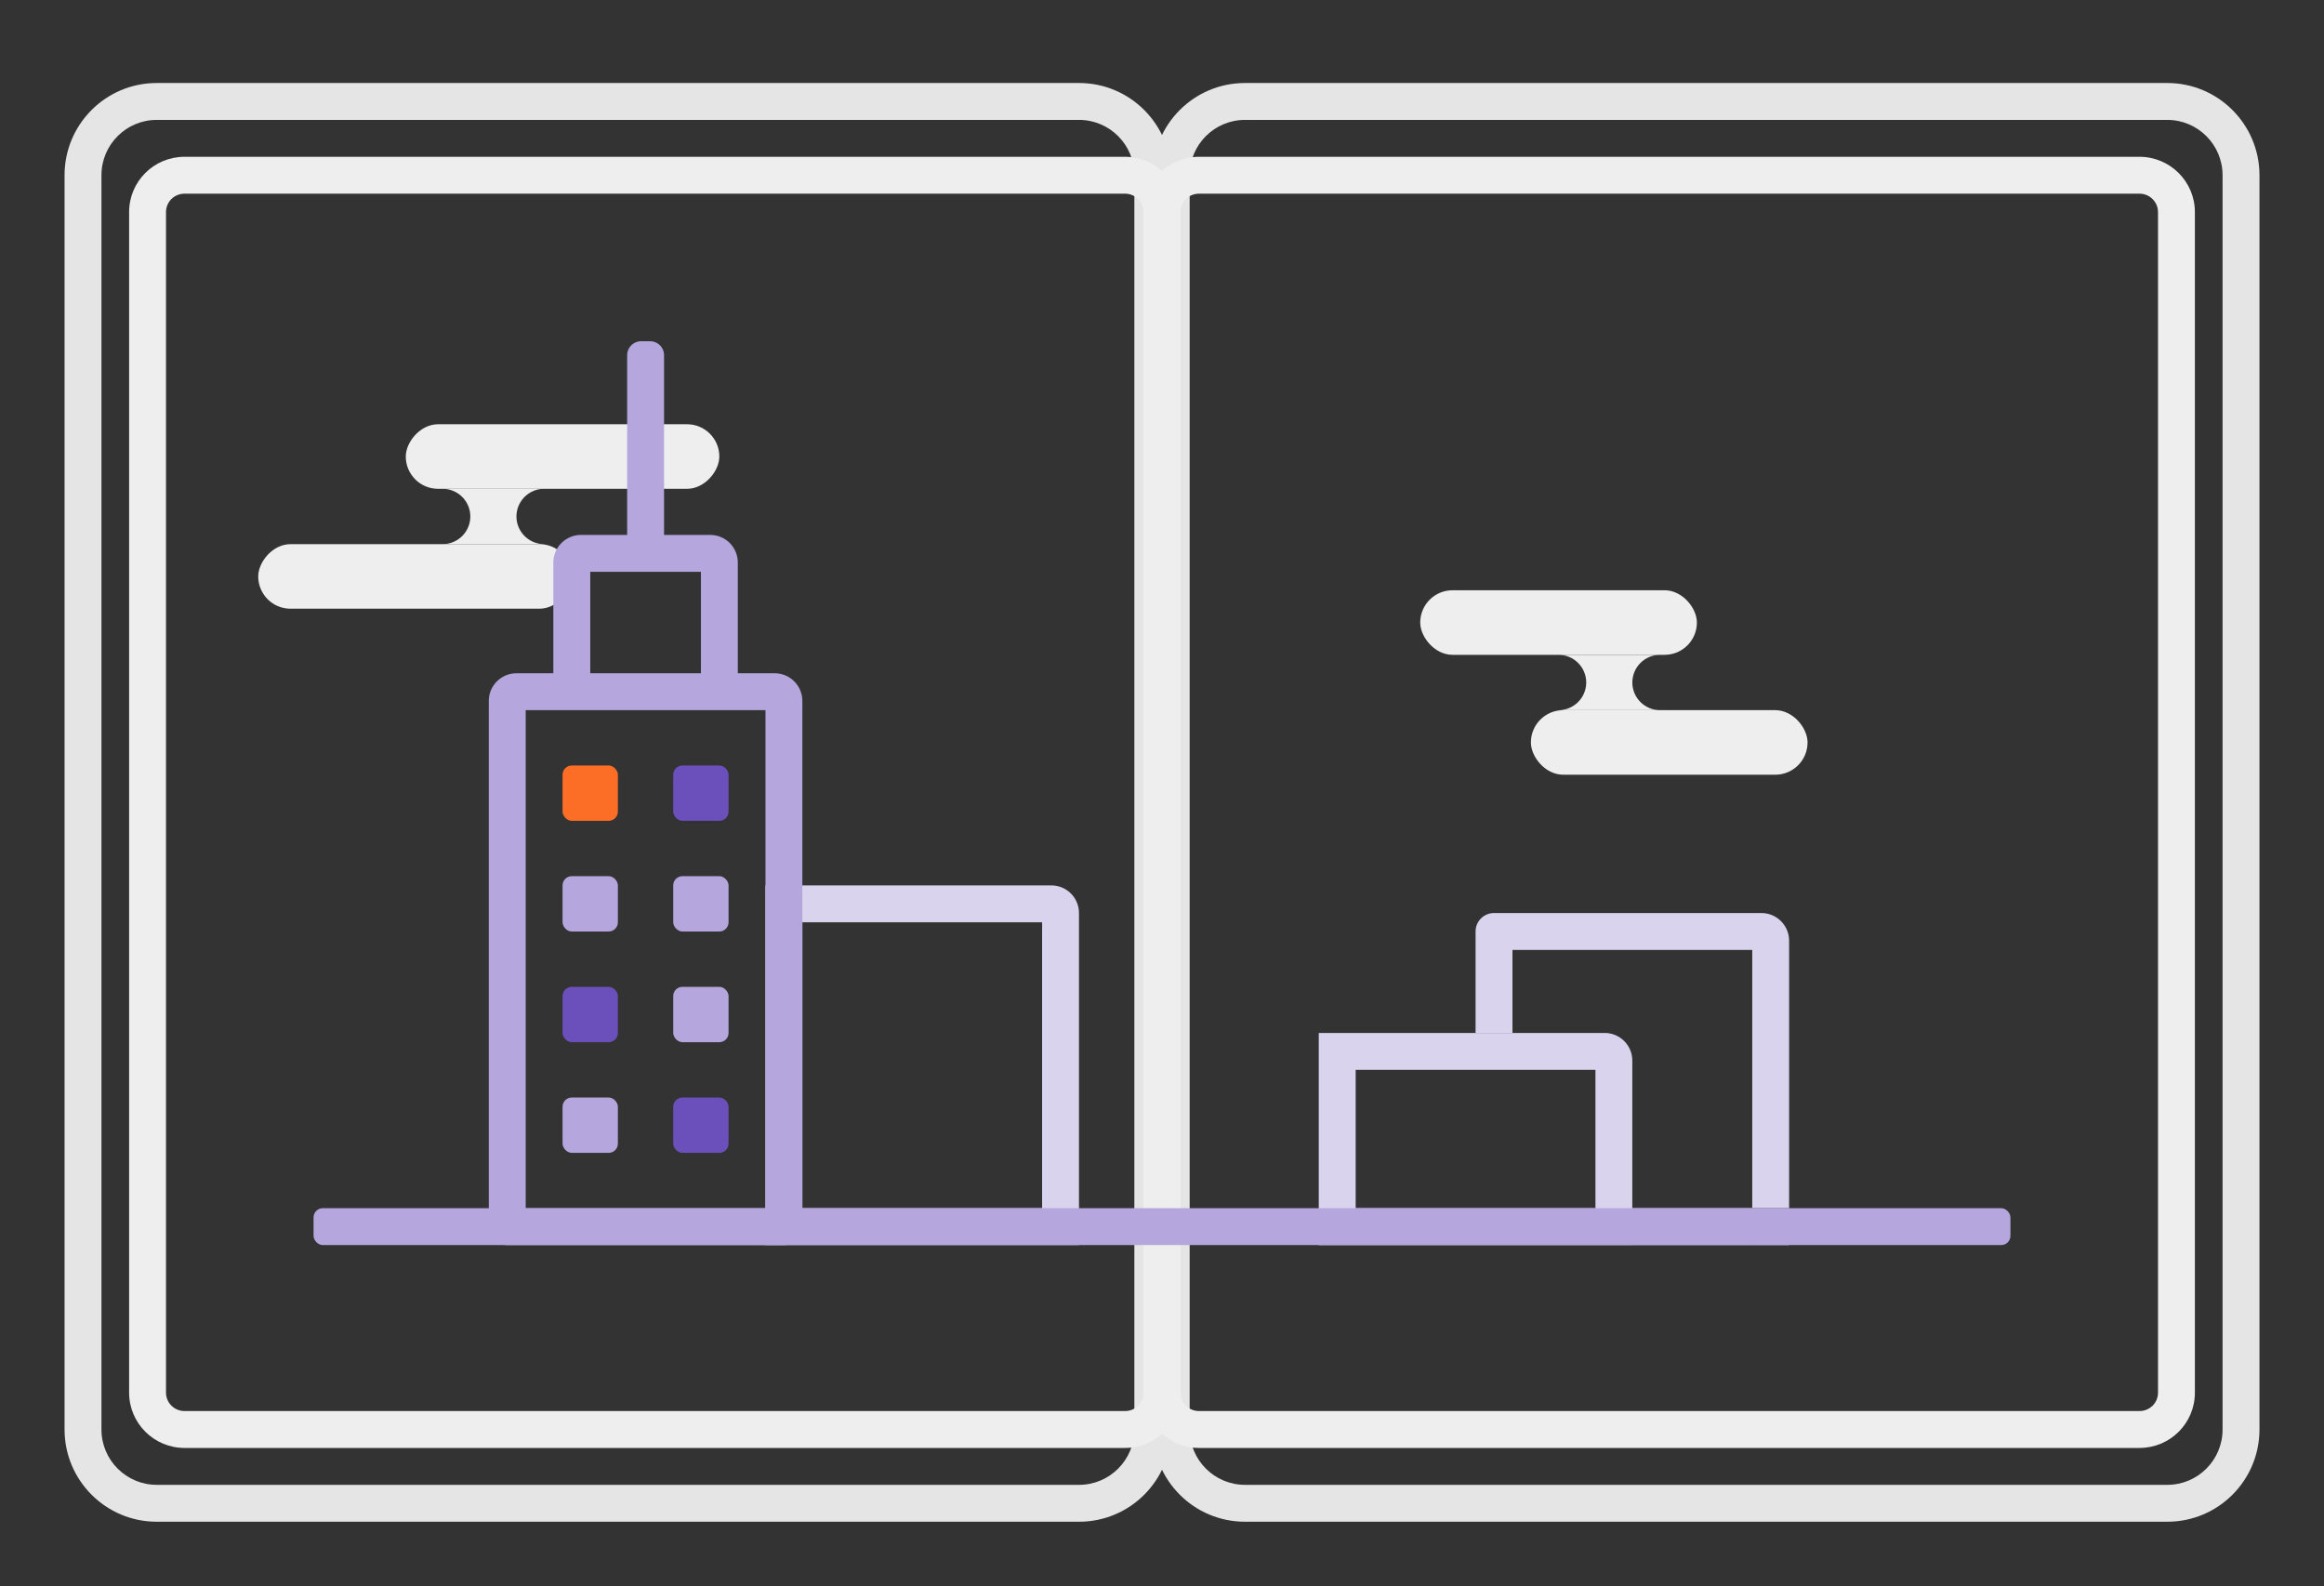 <svg xmlns="http://www.w3.org/2000/svg" viewBox="0 0 252 172" xmlns:xlink="http://www.w3.org/1999/xlink"><rect x="0" y="0" width="252" height="172" fill="#333333" stroke="none"/><defs><path id="0" d="m185 5c0-2.762 2.229-5 4.998-5h21c2.76 0 4.998 2.235 4.998 5v37.998c0 2.762-1.898 3.815-4.246 2.347l-10.905-6.816c-.469-.293-1.22-.283-1.677.021l-10.01 6.676c-2.297 1.531-4.158.537-4.158-2.229v-37.998"/><mask id="1" width="31" height="46.01" x="0" y="0" fill="#fff"><use xlink:href="#0"/></mask></defs><g fill="none" fill-rule="evenodd"><g transform="translate(7 3)"><g transform="translate(0 6)"><g fill="#e5e5e5"><path d="m4 9.998c0-3.312 2.686-5.998 5.996-5.998h100.01c3.308 0 5.996 2.69 5.996 5.998v136c0 3.312-2.686 5.998-5.996 5.998h-100.01c-3.308 0-5.996-2.69-5.996-5.998v-136m-4 0v136c0 5.516 4.478 9.998 9.996 9.998h100.01c5.519 0 9.996-4.477 9.996-9.998v-136c0-5.516-4.478-9.998-9.996-9.998h-100.01c-5.519 0-9.996 4.477-9.996 9.998"/><path d="m122 9.998c0-3.312 2.686-5.998 5.996-5.998h100.01c3.308 0 5.996 2.69 5.996 5.998v136c0 3.312-2.686 5.998-5.996 5.998h-100.01c-3.308 0-5.996-2.69-5.996-5.998v-136m-4 0v136c0 5.516 4.478 9.998 9.996 9.998h100.01c5.519 0 9.996-4.477 9.996-9.998v-136c0-5.516-4.478-9.998-9.996-9.998h-100.01c-5.519 0-9.996 4.477-9.996 9.998"/></g><g fill="#eee"><path d="m11 13.993v128.01c0 1.096.899 1.993 2.01 1.993h101.98c1.118 0 2.01-.889 2.01-1.993v-128.01c0-1.096-.899-1.993-2.01-1.993h-101.98c-1.118 0-2.01.889-2.01 1.993m-4 0c0-3.31 2.678-5.993 6.01-5.993h101.98c3.318 0 6.01 2.687 6.01 5.993v128.01c0 3.31-2.678 5.993-6.01 5.993h-101.98c-3.318 0-6.01-2.687-6.01-5.993v-128.01"/><path d="m121 13.993v128.01c0 1.096.899 1.993 2.01 1.993h101.98c1.118 0 2.01-.889 2.01-1.993v-128.01c0-1.096-.899-1.993-2.01-1.993h-101.98c-1.118 0-2.01.889-2.01 1.993m-4 0c0-3.31 2.678-5.993 6.01-5.993h101.98c3.318 0 6.01 2.687 6.01 5.993v128.01c0 3.31-2.678 5.993-6.01 5.993h-101.98c-3.318 0-6.01-2.687-6.01-5.993v-128.01"/><g transform="matrix(-1 0 0 1 71 37)"><rect width="34" height="7" rx="3.5"/><rect width="34" height="7" x="16" y="13" rx="3.5"/><path d="m19 7h11c-1.654.003-3 1.345-3 3 0 1.652 1.343 2.997 3 3h-11c1.654-.003 3-1.345 3-3 0-1.652-1.343-2.997-3-3"/></g></g><path fill="#dad3ee" d="m80 122h26v-31h-26v31m-4-35h30.998c1.658 0 3 1.342 3 2.996v36h-34v-39"/><g transform="translate(46 28)"><path fill="#b5a7dd" d="m19 21h5.01c1.654 0 2.994 1.336 2.994 3v12h3.998c1.658 0 3 1.353 3 2.99v57.02c0 1.1-.892 1.993-2 1.993h-30c-1.105 0-2-.9-2-1.993v-57.02c0-1.652 1.343-2.99 3-2.99h3.998v-12c0-1.657 1.343-3 2.994-3h5.01v-19.499c0-.829.679-1.501 1.501-1.501h.998c.829 0 1.501.667 1.501 1.501v19.499m-15 73h26v-54h-26v54m7-69v11h12v-11h-12"/><g transform="translate(8 46)"><rect width="6" height="6" fill="#fc6d26" rx="1"/><rect width="6" height="6" y="12" fill="#b5a7dd" rx="1"/><g fill="#6b4fbb"><rect width="6" height="6" y="24" rx="1"/><rect width="6" height="6" x="12" rx="1"/></g><g fill="#b5a7dd"><rect width="6" height="6" x="12" y="12" rx="1"/><rect width="6" height="6" x="12" y="24" rx="1"/><rect width="6" height="6" y="36" rx="1"/></g><rect width="6" height="6" x="12" y="36" fill="#6b4fbb" rx="1"/></g></g><g fill="#dad3ee"><path d="m187 122l-4 4v-4h4m-25.5 4h25.5v-32.993c0-1.662-1.344-3.01-3-3.01h-28.998c-1.108 0-2 .895-2 2v11h4v-9h26v28h-13v4h-8.5"/><path d="m140 107v15h26v-15h-26m-4-4h30.998c1.658 0 3 1.336 3 3.01v19.993h-34v-23"/></g><rect width="184" height="4" x="27" y="122" fill="#b5a7dd" rx="1"/></g><use fill="#fc8a51" stroke="#fc6d26" stroke-width="8" mask="url(#1)" xlink:href="#0"/></g><g fill="#eee" transform="translate(154 64)"><rect width="30" height="7" rx="3.5"/><rect width="30" height="7" x="12" y="13" rx="3.5"/><path d="m15 7h11c-1.654.003-3 1.345-3 3 0 1.652 1.343 2.997 3 3h-11c1.654-.003 3-1.345 3-3 0-1.652-1.343-2.997-3-3"/></g></g></svg>